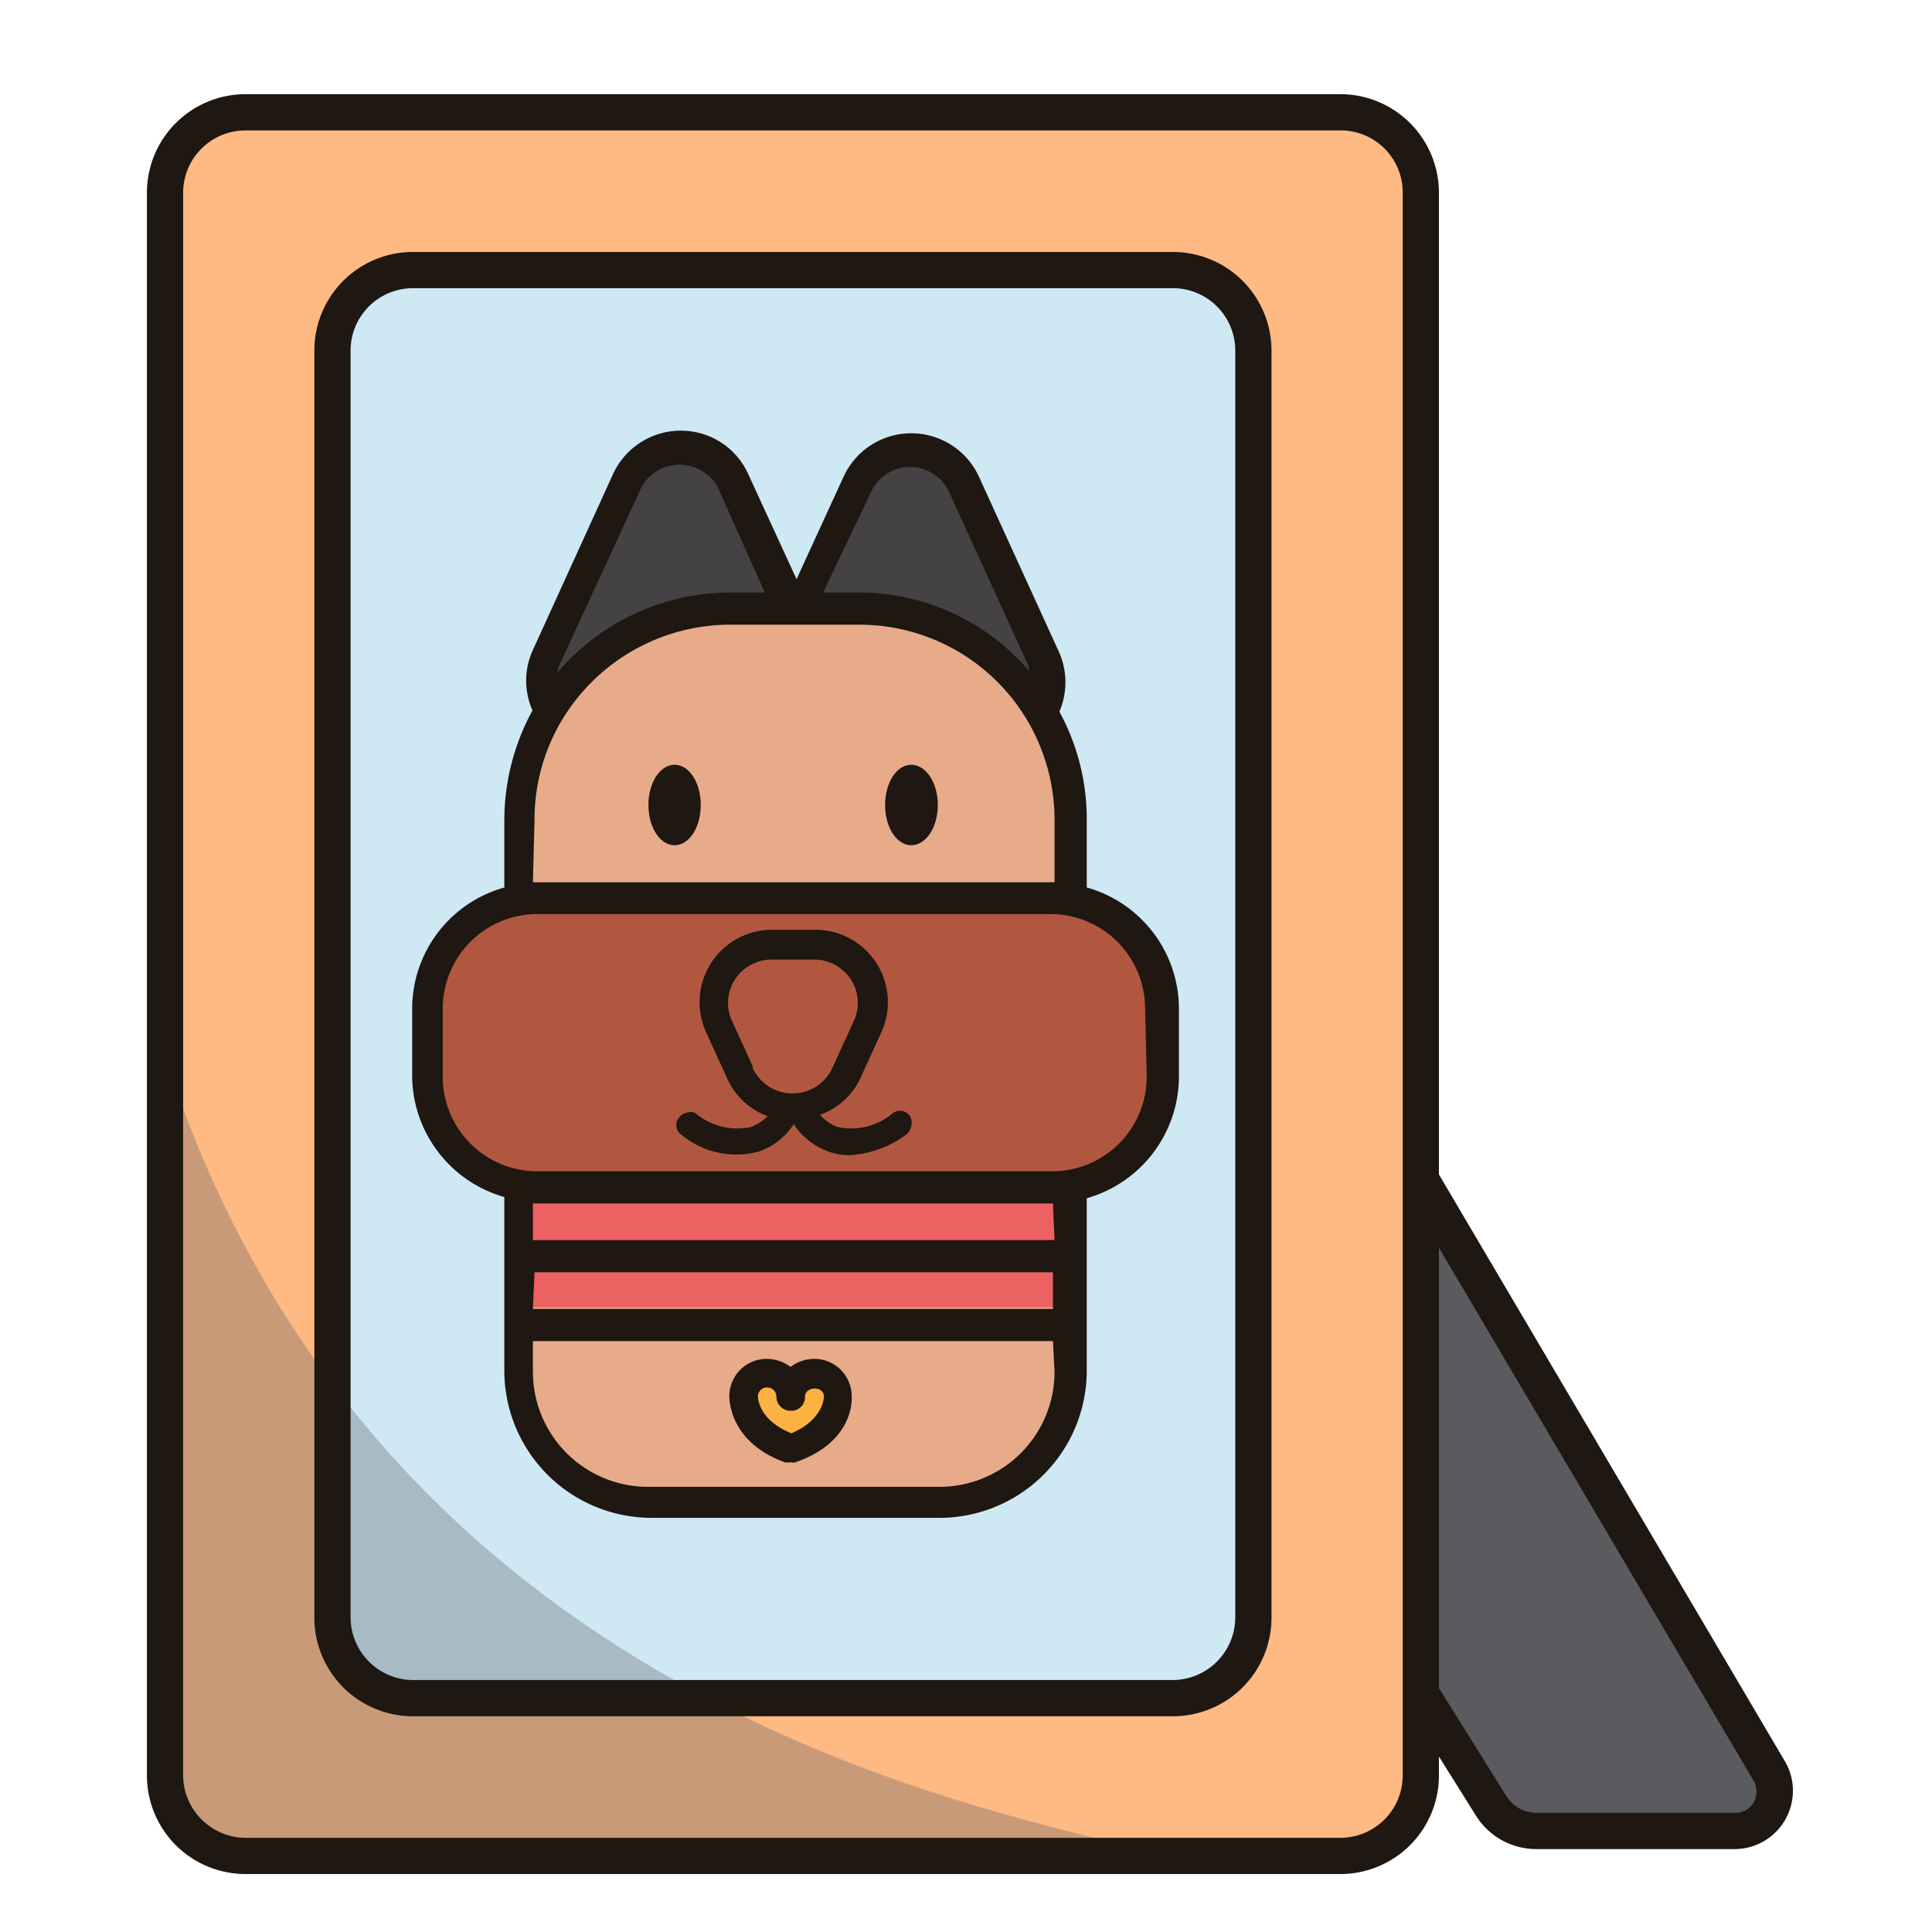 <svg xmlns="http://www.w3.org/2000/svg" viewBox="0 0 48 48"><path fill="#5b5b5f" d="M37,44.58l-5.49-8.79a1,1,0,0,1-.13-.74l.47-11.81,12.08,20.5A1,1,0,0,1,43,45.21H38.07A1.33,1.33,0,0,1,37,44.58Z"/><rect width="31.2" height="43.32" x="4" y="2.5" fill="#ffb983" rx="2" ry="2"/><rect width="35.48" height="22.88" x="1.86" y="12.72" fill="#cee8f4" rx="2" ry="2" transform="rotate(-90 19.6 24.16)"/><path fill="#444242" d="M15.43,11.66l-2,4.38a1.45,1.45,0,0,0,1.31,2.06h4A1.45,1.45,0,0,0,20.07,16l-2-4.38A1.44,1.44,0,0,0,15.43,11.66Z"/><path fill="#444242" d="M21.15,11.72l-2,4.38a1.45,1.45,0,0,0,1.32,2.06h4a1.45,1.45,0,0,0,1.31-2.06l-2-4.38A1.44,1.44,0,0,0,21.15,11.72Z"/><rect width="13.73" height="15.03" x="12.73" y="14.83" fill="#e7ab8a" rx="5.25" ry="5.25"/><rect width="13.73" height="15.03" x="12.73" y="22.02" fill="#e7ab8a" rx="3.27" ry="3.27"/><rect width="13.73" height="2.61" x="12.73" y="29.87" fill="#ec6161"/><rect width="18.3" height="7.19" x="10.45" y="22.02" fill="#b2573f" rx="2.75" ry="2.75"/><path fill="#fcb143" d="M19.6,36.18c-1.24-.44-1.17-1.31-1.17-1.31a.59.59,0,1,1,1.17,0h0a.59.59,0,1,1,1.17,0h0s.05.88-1.17,1.31Z"/><path fill="#5b5b5f" d="M27.77,45.82H6a2,2,0,0,1-2-2V25.94C9,42,24,44.77,27.77,45.82Z" opacity=".33"/><g data-name="dog"><path fill="#1e1712" d="M44.37,43.8,35.75,29.18V4.79A2.45,2.45,0,0,0,33.3,2.34H6.1A2.45,2.45,0,0,0,3.65,4.79V44.11A2.45,2.45,0,0,0,6.1,46.56H33.3a2.45,2.45,0,0,0,2.45-2.45v-.47l.92,1.47a1.77,1.77,0,0,0,1.51.83H43.1a1.45,1.45,0,0,0,1.27-2.14Zm-9.52.31a1.55,1.55,0,0,1-1.55,1.55H6.1a1.56,1.56,0,0,1-1.55-1.55V4.79A1.55,1.55,0,0,1,6.1,3.24H33.3a1.54,1.54,0,0,1,1.55,1.55Zm8.72.67a.52.52,0,0,1-.47.26H38.18a.88.88,0,0,1-.75-.41l-1.68-2.69V31l7.84,13.28A.57.57,0,0,1,43.57,44.78Z"/><path fill="#1e1712" d="M29.14,6.26H10.26A2.45,2.45,0,0,0,7.81,8.71V40.19a2.45,2.45,0,0,0,2.45,2.45H29.14a2.45,2.45,0,0,0,2.45-2.45V8.71A2.45,2.45,0,0,0,29.14,6.26Zm1.55,33.93a1.56,1.56,0,0,1-1.55,1.55H10.26a1.56,1.56,0,0,1-1.55-1.55V8.71a1.55,1.55,0,0,1,1.55-1.55H29.14a1.55,1.55,0,0,1,1.55,1.55Z"/><path fill="#1e1712" d="M22.64 21c.36 0 .66-.44.66-1s-.3-1-.66-1-.65.44-.65 1S22.28 21 22.64 21zM16.76 21c.36 0 .65-.44.65-1s-.29-1-.65-1-.65.44-.65 1S16.4 21 16.76 21z"/><path fill="#1e1712" d="M27,22.05V20.37a5.57,5.57,0,0,0-.68-2.69,1.85,1.85,0,0,0,0-1.46l-2-4.38a1.85,1.85,0,0,0-3.36,0l-1.17,2.55-1.2-2.61a1.83,1.83,0,0,0-1.68-1.08,1.85,1.85,0,0,0-1.68,1.08l-2,4.39a1.82,1.82,0,0,0,0,1.48,5.7,5.7,0,0,0-.7,2.72v1.68a3.13,3.13,0,0,0-2.29,3v1.69a3.15,3.15,0,0,0,2.29,3v4.31a3.66,3.66,0,0,0,3.67,3.66H23.3A3.66,3.66,0,0,0,27,34.08V29.77a3.15,3.15,0,0,0,2.29-3V25.06A3.13,3.13,0,0,0,27,22.05Zm-5.34-9.87a1.07,1.07,0,0,1,1.9,0l2,4.38a.29.29,0,0,1,0,.1,5.59,5.59,0,0,0-4.24-1.94h-.87Zm-5.73-.06a1.08,1.08,0,0,1,1.91,0L19,14.72h-.91a5.66,5.66,0,0,0-4.25,2,1.21,1.21,0,0,1,.05-.18Zm-2.65,8.25a4.81,4.81,0,0,1,.67-2.46h0a4.88,4.88,0,0,1,4.17-2.39h3.24a4.85,4.85,0,0,1,4.84,4.85v1.55H13.24Zm0,11.24H26.16v.91H13.24Zm12.92,2.47a2.86,2.86,0,0,1-2.86,2.86H16.11a2.86,2.86,0,0,1-2.87-2.86v-.76H26.16Zm0-3.27H13.24V29.9H26.16Zm2.29-4.06A2.35,2.35,0,0,1,26.1,29.1H13.3A2.35,2.35,0,0,1,11,26.75V25.06a2.35,2.35,0,0,1,2.35-2.35H26.1a2.35,2.35,0,0,1,2.35,2.35Z"/><path fill="#1e1712" d="M22.61 27.73a.3.3 0 0 0-.42-.08 1.6 1.6 0 0 1-1.38.35 1.15 1.15 0 0 1-.44-.3 1.76 1.76 0 0 0 1-.9l.53-1.16a1.8 1.8 0 0 0-1.63-2.54H19.17a1.8 1.8 0 0 0-1.63 2.54l.53 1.16a1.76 1.76 0 0 0 1 .93 1.17 1.17 0 0 1-.41.27 1.62 1.62 0 0 1-1.39-.35.28.28 0 0 0-.22 0 .29.29 0 0 0-.19.13.29.29 0 0 0 .08.42 2.13 2.13 0 0 0 1.91.41 1.68 1.68 0 0 0 .87-.68 1.72 1.72 0 0 0 .87.68 1.44 1.44 0 0 0 .51.09 2.6 2.6 0 0 0 1.4-.5.31.31 0 0 0 .13-.19.31.31 0 0 0 0-.23zm-3.9-1.22l-.53-1.16a1.07 1.07 0 0 1 .07-1 1.09 1.09 0 0 1 .92-.51h1.06a1.09 1.09 0 0 1 .92.51 1.07 1.07 0 0 1 .07 1l-.53 1.16a1.09 1.09 0 0 1-2 0zM19.5 36.33a.4.4 0 0 0 .15 0 .2.2 0 0 0 .11 0c1.43-.49 1.41-1.53 1.4-1.64a.93.93 0 0 0-.93-.93 1 1 0 0 0-.59.2 1 1 0 0 0-.58-.2.93.93 0 0 0-.94.91S18.06 35.81 19.5 36.33zm-.44-1.86a.23.23 0 0 1 .23.23.35.35 0 0 0 .35.35A.34.34 0 0 0 20 34.7c0-.26.47-.28.47 0 0 0 0 .57-.81.91-.83-.34-.83-.89-.83-.94A.23.23 0 0 1 19.06 34.47z"/></g></svg>